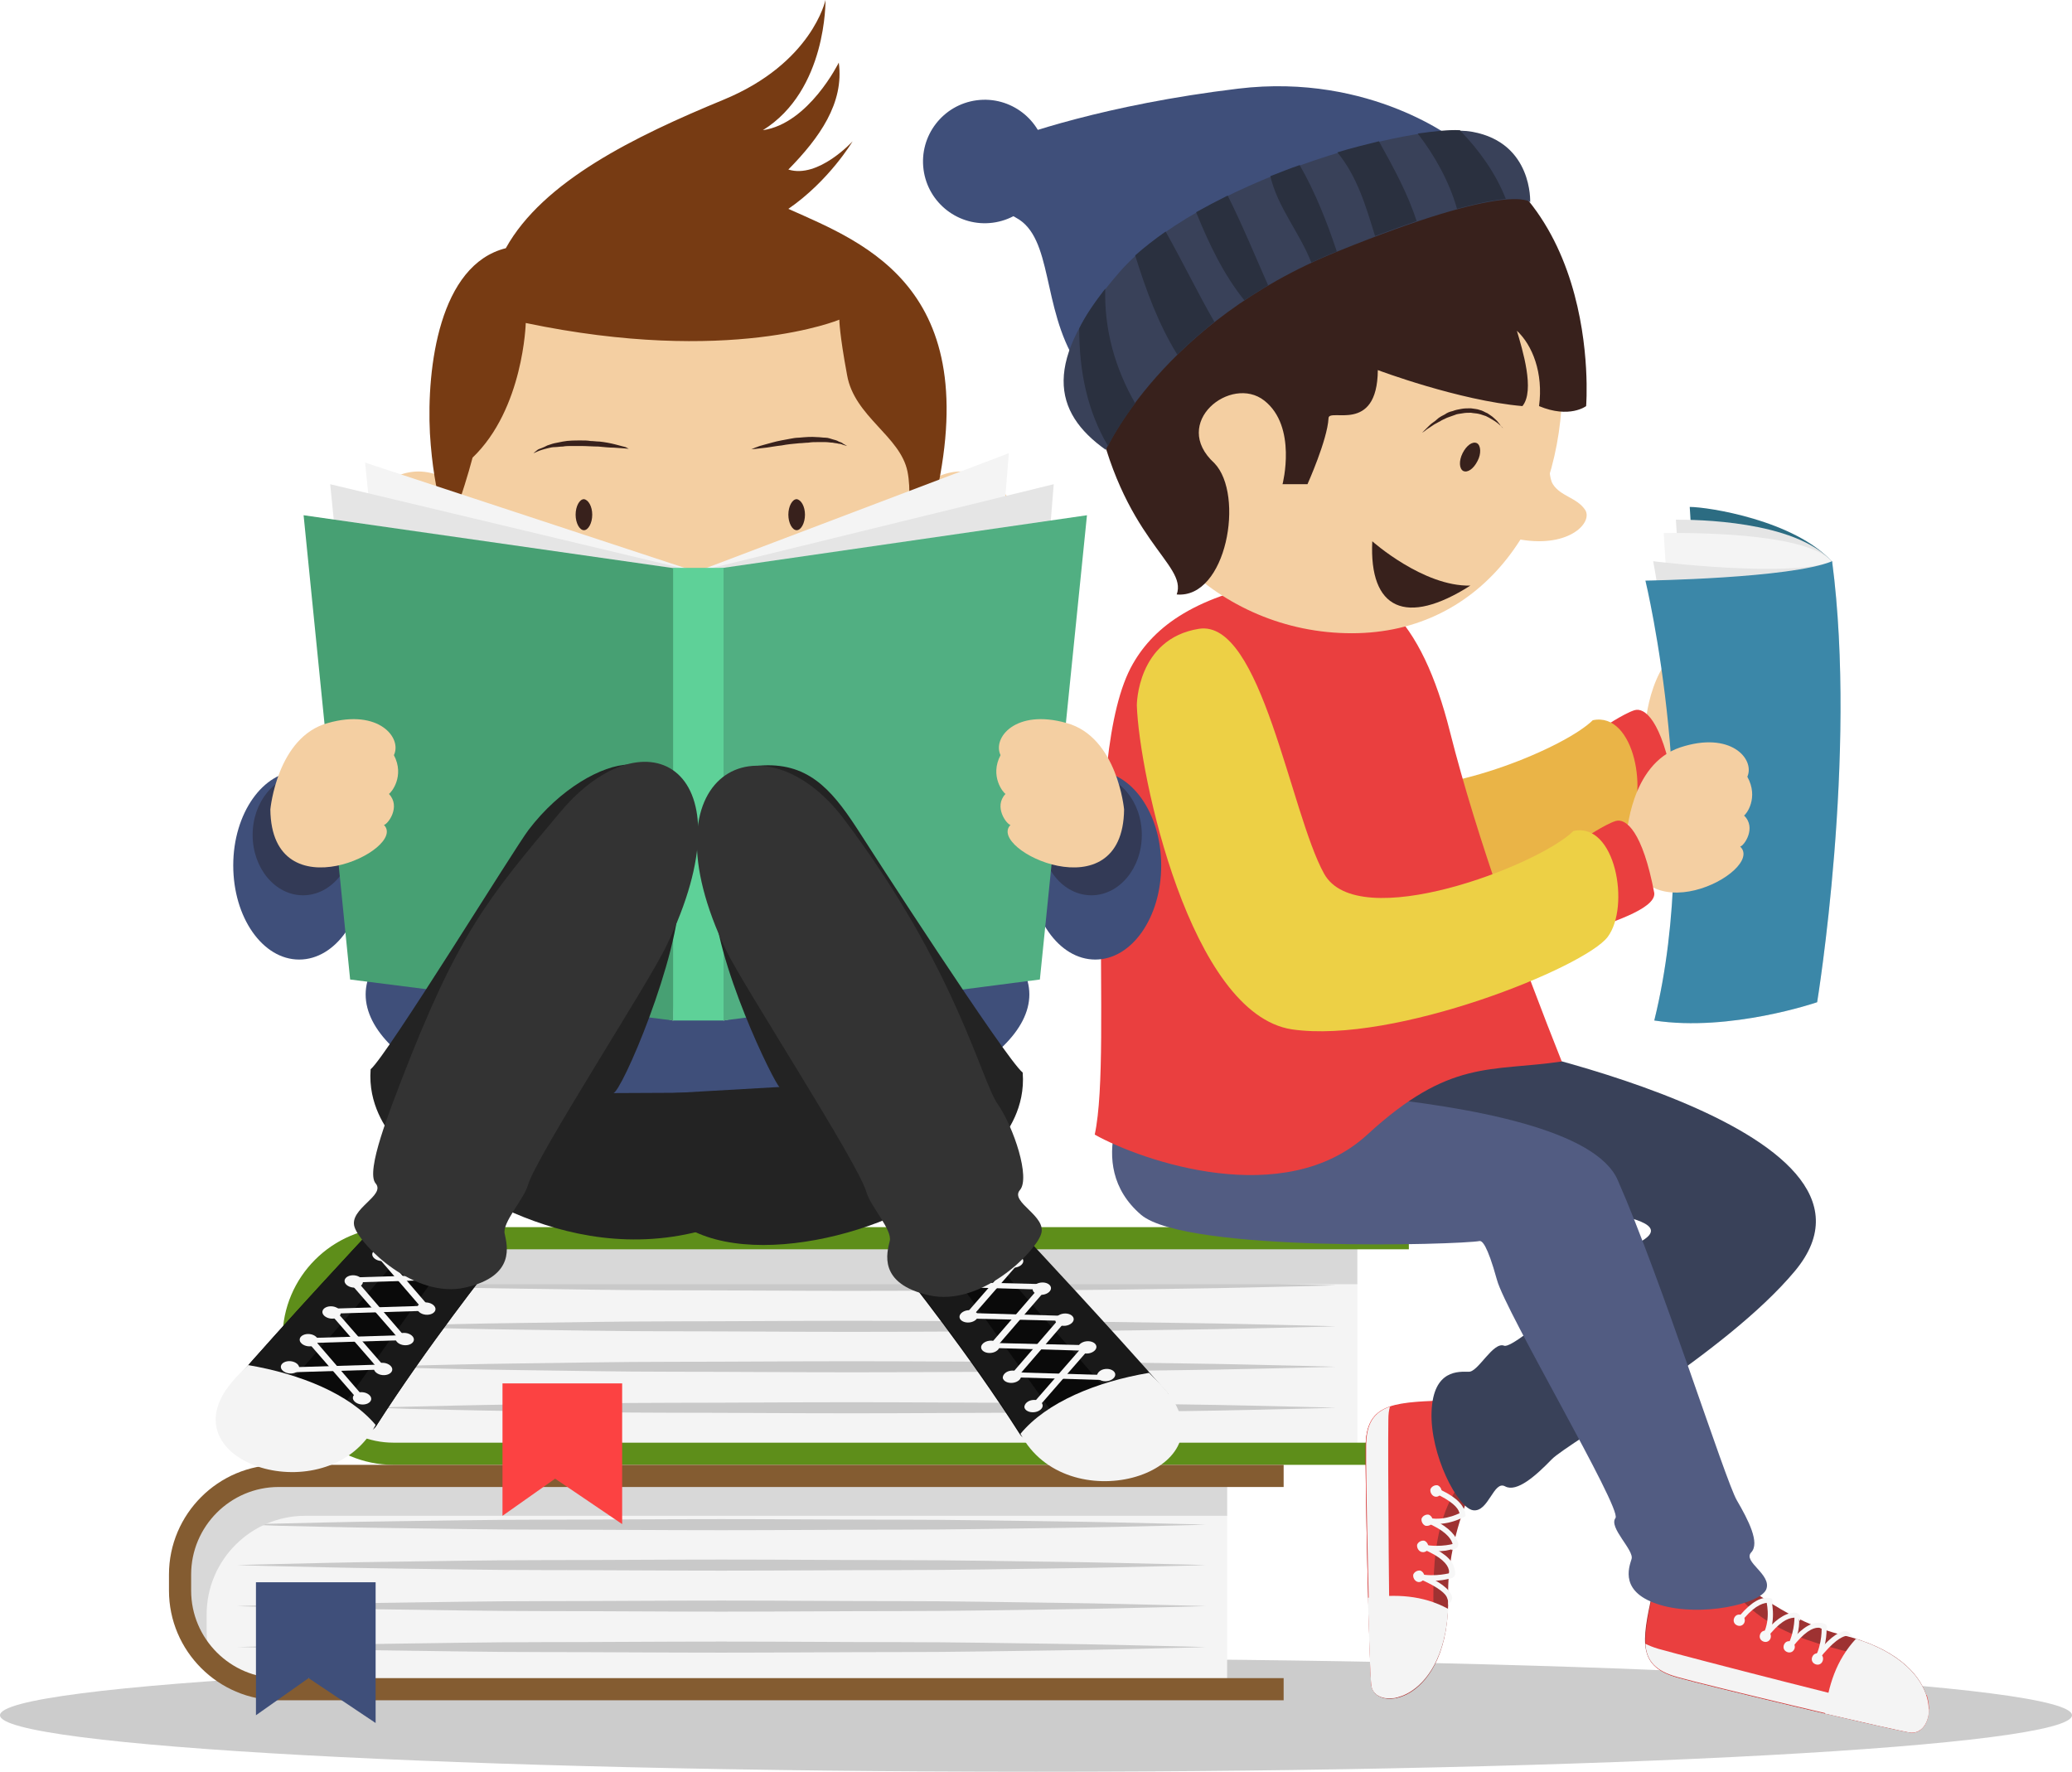 <?xml version="1.0" encoding="utf-8"?>
<!-- Generator: Adobe Illustrator 22.1.0, SVG Export Plug-In . SVG Version: 6.00 Build 0)  -->
<svg version="1.1" id="Isolation_Mode" xmlns="http://www.w3.org/2000/svg" xmlns:xlink="http://www.w3.org/1999/xlink" x="0px"
	 y="0px" viewBox="0 0 374 319.8" style="enable-background:new 0 0 374 319.8;" xml:space="preserve">
<style type="text/css">
	.st0{fill:#CCCCCC;}
	.st1{fill:#F4F4F4;}
	.st2{fill:#C9C9C9;}
	.st3{fill:#D8D8D8;}
	.st4{fill:#5E8E1A;}
	.st5{fill:#845C31;}
	.st6{fill:#F4CFA2;}
	.st7{fill:#EA3F3F;}
	.st8{fill:#EAB447;}
	.st9{fill:#2C6C82;}
	.st10{fill:#E5E5E5;}
	.st11{fill:#3B87A8;}
	.st12{fill:#9E3232;}
	.st13{fill:#F7F7F7;}
	.st14{fill:#394159;}
	.st15{fill:#525C82;}
	.st16{fill:#EDD045;}
	.st17{fill:#38211C;}
	.st18{fill:#3F4F7A;}
	.st19{fill:#2A303F;}
	.st20{fill:#FC4242;}
	.st21{fill:#773B13;}
	.st22{fill:#333A56;}
	.st23{fill:#51AF82;}
	.st24{fill:#47A073;}
	.st25{fill:#5ED198;}
	.st26{fill:#232323;}
	.st27{fill:#0A0A0A;}
	.st28{fill:#191919;}
	.st29{fill:#333333;}
</style>
<g>
	<path class="st0" d="M374,309.6c0,5.6-83.7,10.2-187,10.2S0,315.2,0,309.6c0-5.6,83.7-10.2,187-10.2S374,304,374,309.6z"/>
	<g>
		<path class="st1" d="M245,223.4H71c-9.9,0-18,8.1-18,18v2.9c0,9.9,8.1,18,18,18h174V223.4z"/>
		<g>
			<path class="st2" d="M66.3,254.1c0,0,2.7-0.1,7.5-0.2c4.8-0.1,11.6-0.3,19.8-0.4c8.2-0.1,17.7-0.3,28-0.3
				c10.2,0,21.2-0.1,32.1-0.1c10.9,0,21.8,0.1,32.1,0.1c10.2,0,19.8,0.2,28,0.3c8.2,0.1,15,0.3,19.8,0.4c4.8,0.1,7.5,0.2,7.5,0.2
				s-2.7,0.1-7.5,0.2c-4.8,0.1-11.6,0.3-19.8,0.4c-8.2,0.1-17.7,0.3-28,0.3c-10.2,0-21.2,0.1-32.1,0.1c-10.9,0-21.8-0.1-32.1-0.1
				c-10.2,0-19.8-0.2-28-0.3c-8.2-0.1-15-0.3-19.8-0.4C69,254.1,66.3,254.1,66.3,254.1z"/>
			<path class="st2" d="M66.3,246.7c0,0,2.7-0.1,7.5-0.2c4.8-0.1,11.6-0.3,19.8-0.4c8.2-0.1,17.7-0.3,28-0.3
				c10.2,0,21.2-0.1,32.1-0.1c10.9,0,21.8,0.1,32.1,0.1c10.2,0,19.8,0.2,28,0.3c8.2,0.1,15,0.3,19.8,0.4c4.8,0.1,7.5,0.2,7.5,0.2
				s-2.7,0.1-7.5,0.2c-4.8,0.1-11.6,0.3-19.8,0.4c-8.2,0.1-17.7,0.3-28,0.3c-10.2,0-21.2,0.1-32.1,0.1c-10.9,0-21.8-0.1-32.1-0.1
				c-10.2,0-19.8-0.2-28-0.3c-8.2-0.1-15-0.3-19.8-0.4C69,246.8,66.3,246.7,66.3,246.7z"/>
			<path class="st2" d="M66.3,239.4c0,0,2.7-0.1,7.5-0.2c4.8-0.1,11.6-0.3,19.8-0.4c8.2-0.1,17.7-0.3,28-0.3
				c10.2,0,21.2-0.1,32.1-0.1c10.9,0,21.8,0.1,32.1,0.1c10.2,0,19.8,0.2,28,0.3c8.2,0.1,15,0.3,19.8,0.4c4.8,0.1,7.5,0.2,7.5,0.2
				s-2.7,0.1-7.5,0.2c-4.8,0.1-11.6,0.3-19.8,0.4c-8.2,0.1-17.7,0.3-28,0.3c-10.2,0-21.2,0.1-32.1,0.1c-10.9,0-21.8-0.1-32.1-0.1
				c-10.2,0-19.8-0.2-28-0.3c-8.2-0.1-15-0.3-19.8-0.4C69,239.4,66.3,239.4,66.3,239.4z"/>
			<path class="st2" d="M66.3,232c0,0,2.7-0.1,7.5-0.2c4.8-0.1,11.6-0.3,19.8-0.4c8.2-0.1,17.7-0.3,28-0.3c10.2,0,21.2-0.1,32.1-0.1
				c10.9,0,21.8,0.1,32.1,0.1c10.2,0,19.8,0.2,28,0.3c8.2,0.1,15,0.3,19.8,0.4c4.8,0.1,7.5,0.2,7.5,0.2s-2.7,0.1-7.5,0.2
				c-4.8,0.1-11.6,0.3-19.8,0.4c-8.2,0.1-17.7,0.3-28,0.3c-10.2,0-21.2,0.1-32.1,0.1c-10.9,0-21.8-0.1-32.1-0.1
				c-10.2,0-19.8-0.2-28-0.3c-8.2-0.1-15-0.3-19.8-0.4C69,232.1,66.3,232,66.3,232z"/>
		</g>
		<path class="st3" d="M59,252.7v-2.9c0-9.9,8.1-18,18-18h168v-8.3H71c-9.9,0-18,8.1-18,18v2.9c0,5.8,2.8,10.9,7,14.2
			C59.4,256.7,59,254.8,59,252.7z"/>
		<path class="st4" d="M254.3,260.4H71c-8.8,0-16-7.2-16-16v-2.9c0-8.8,7.2-16,16-16h183.3v-4H71c-11,0-20,9-20,20v2.9
			c0,11,9,20,20,20h183.3V260.4z"/>
	</g>
	<g>
		<path class="st1" d="M221.5,266.3H50.3c-9.8,0-17.8,8-17.8,17.8v2.9c0,9.8,8,17.8,17.8,17.8h171.2V266.3z"/>
		<g>
			<path class="st2" d="M42.8,297.3c0,0,2.7-0.1,7.5-0.2c4.8-0.1,11.6-0.3,19.8-0.4c8.2-0.1,17.7-0.3,28-0.3
				c10.2,0,21.2-0.1,32.1-0.1c10.9,0,21.8,0.1,32.1,0.1c10.2,0,19.8,0.2,28,0.3c8.2,0.1,15,0.3,19.8,0.4c4.8,0.1,7.5,0.2,7.5,0.2
				s-2.7,0.1-7.5,0.2c-4.8,0.1-11.6,0.3-19.8,0.4c-8.2,0.1-17.7,0.3-28,0.3c-10.2,0-21.2,0.1-32.1,0.1c-10.9,0-21.8-0.1-32.1-0.1
				c-10.2,0-19.8-0.2-28-0.3c-8.2-0.1-15-0.3-19.8-0.4C45.5,297.3,42.8,297.3,42.8,297.3z"/>
			<path class="st2" d="M42.8,289.9c0,0,2.7-0.1,7.5-0.2c4.8-0.1,11.6-0.3,19.8-0.4c8.2-0.1,17.7-0.3,28-0.3
				c10.2,0,21.2-0.1,32.1-0.1c10.9,0,21.8,0.1,32.1,0.1c10.2,0,19.8,0.2,28,0.3c8.2,0.1,15,0.3,19.8,0.4c4.8,0.1,7.5,0.2,7.5,0.2
				s-2.7,0.1-7.5,0.2c-4.8,0.1-11.6,0.3-19.8,0.4c-8.2,0.1-17.7,0.3-28,0.3c-10.2,0-21.2,0.1-32.1,0.1c-10.9,0-21.8-0.1-32.1-0.1
				c-10.2,0-19.8-0.2-28-0.3c-8.2-0.1-15-0.3-19.8-0.4C45.5,290,42.8,289.9,42.8,289.9z"/>
			<path class="st2" d="M42.8,282.5c0,0,2.7-0.1,7.5-0.2c4.8-0.1,11.6-0.3,19.8-0.4c8.2-0.1,17.7-0.3,28-0.3
				c10.2,0,21.2-0.1,32.1-0.1c10.9,0,21.8,0.1,32.1,0.1c10.2,0,19.8,0.2,28,0.3c8.2,0.1,15,0.3,19.8,0.4c4.8,0.1,7.5,0.2,7.5,0.2
				s-2.7,0.1-7.5,0.2c-4.8,0.1-11.6,0.3-19.8,0.4c-8.2,0.1-17.7,0.3-28,0.3c-10.2,0-21.2,0.1-32.1,0.1c-10.9,0-21.8-0.1-32.1-0.1
				c-10.2,0-19.8-0.2-28-0.3c-8.2-0.1-15-0.3-19.8-0.4C45.5,282.6,42.8,282.5,42.8,282.5z"/>
			<path class="st2" d="M42.8,275.2c0,0,2.7-0.1,7.5-0.2c4.8-0.1,11.6-0.3,19.8-0.4c8.2-0.1,17.7-0.3,28-0.3
				c10.2,0,21.2-0.1,32.1-0.1c10.9,0,21.8,0.1,32.1,0.1c10.2,0,19.8,0.2,28,0.3c8.2,0.1,15,0.3,19.8,0.4c4.8,0.1,7.5,0.2,7.5,0.2
				s-2.7,0.1-7.5,0.2c-4.8,0.1-11.6,0.3-19.8,0.4c-8.2,0.1-17.7,0.3-28,0.3c-10.2,0-21.2,0.1-32.1,0.1c-10.9,0-21.8-0.1-32.1-0.1
				c-10.2,0-19.8-0.2-28-0.3c-8.2-0.1-15-0.3-19.8-0.4C45.5,275.2,42.8,275.2,42.8,275.2z"/>
		</g>
		<path class="st3" d="M37.3,294.3v-2.9c0-9.8,8-17.8,17.8-17.8h166.4v-7.3H50.3c-9.8,0-17.8,8-17.8,17.8v2.9
			c0,5.2,2.2,9.8,5.8,13.1C37.6,298.3,37.3,296.4,37.3,294.3z"/>
		<path class="st5" d="M231.8,302.9H50.3c-8.7,0-15.8-7.1-15.8-15.8v-2.9c0-8.7,7.1-15.8,15.8-15.8h181.4v-4H50.3
			c-10.9,0-19.8,8.9-19.8,19.8v2.9c0,10.9,8.9,19.8,19.8,19.8h181.4V302.9z"/>
	</g>
	<g>
		<g>
			<path class="st6" d="M297,131c0,0,0.6-13.1,9.7-16.1c9.1-3,13.5,2.1,12.1,5.3c2.1,3.8-0.2,6.8-0.6,7c2.3,2.2,0,5.5-0.7,5.6
				C322.2,137.2,298,150,297,131z"/>
			<path class="st7" d="M289.2,131.4c0,0,3.9-2.6,5.8-3.2c1.9-0.6,4.9,1.9,7,13c0.3,3-8.9,5.6-12.1,6.9
				C286.7,149.4,289.2,131.4,289.2,131.4z"/>
			<path class="st8" d="M287.5,130c-5,4.9-25.5,13.4-37.4,11.9v23.6c18.3-2.5,40.3-12.1,43.6-16.4
				C297.7,143.6,295.1,128.4,287.5,130z"/>
		</g>
		<g>
			<path class="st9" d="M305,91.5l0.9,14.3c0,0,23.5,0.7,24.8-4.4C323.9,93.9,308.3,91.5,305,91.5z"/>
			<path class="st10" d="M302.5,93.8l0.9,14.3c0,0,25.9-1.6,27.2-6.8C323.9,93.9,305.9,93.8,302.5,93.8z"/>
			<path class="st1" d="M300.3,96.2l0.9,14.3c0,0,28.1-4,29.4-9.2C325.8,95.9,303.7,96.2,300.3,96.2z"/>
			<path class="st10" d="M298.4,101.3c0,0,9.1,46.8,0.2,82.9c13.7,2.1,29.4-3.3,29.4-3.3s7.3-44.6,2.7-79.6
				C323.3,104.4,298.4,101.3,298.4,101.3z"/>
			<path class="st11" d="M297,104.8c0,0,10.5,43.4,1.6,79.4c13.7,2.1,29.4-3.3,29.4-3.3s7.3-44.6,2.7-79.6
				C323.3,104.4,297,104.8,297,104.8z"/>
		</g>
		<g>
			<g>
				<g>
					<g>
						<path class="st12" d="M265.8,268.4c0,0-4.6,9.7-4.4,19.5c0.4,19.7-13.5,21.5-13.9,16.1c-0.4-5.6-1.1-37.4-1-42.9
							c0.1-7.3,4.3-7.9,13.8-8.2C267.3,256.8,265.8,268.4,265.8,268.4z"/>
					</g>
					<g>
						<path class="st7" d="M254.7,305.3c1.1-3,2.7-5.8,4.2-8.5c-0.2-11.2-1.4-23.5,7.1-31.9c-0.1-3.7-1.1-9.5-5.7-12.1
							c-9.5,0.3-13.7,0.9-13.8,8.2c-0.1,5.5,0.6,37.3,1,42.9C247.7,306.6,251.2,307.5,254.7,305.3z"/>
					</g>
					<g>
						<path class="st1" d="M261.4,290.4c-4.6-2.5-9.5-2.7-14.5-2c0.2,7.1,0.4,13.4,0.6,15.6C247.8,309,260.5,307.7,261.4,290.4z"/>
					</g>
					<g>
						<g>
							<path class="st1" d="M252.4,306.3c-0.8-0.4-1.3-1.2-1.3-2.1c-0.4-5.6-0.6-42.4-0.5-47.9c0-1,0.1-1.8,0.3-2.4
								c-2.9,1-4.3,3-4.3,7.1c-0.1,5.5,0.6,37.3,1,42.9C247.6,306,249.8,307,252.4,306.3z"/>
						</g>
					</g>
				</g>
				<g>
					<path class="st13" d="M256,284.9l0.4-0.9c3.4,1.4,5.3,2.8,5.7,4.2c0.2,0.7-0.7,1.4-0.7,1.5l0-0.7c0,0-0.1-0.3-0.2-0.6
						C261,287.8,260,286.6,256,284.9z"/>
				</g>
				<g>
					<path class="st13" d="M256.8,279.6l0.4-0.9c3.1,1.3,4.9,2.7,5.3,4.3c0.5,1.7-0.3,1.7-0.4,1.8l-0.6-0.4c-0.2,0,0.3-0.4,0-1.1
						C261.3,282.4,260.2,281,256.8,279.6z"/>
				</g>
				<g>
					<path class="st13" d="M257.4,274.8l0.4-0.9c3.1,1.3,4.7,2.8,5.3,4.3c0.6,1.5-1.1,1.5-1.2,1.6l0.2-0.3c0,0,0.3-0.4,0-1.1
						C261.8,277.6,260.8,276.2,257.4,274.8z"/>
				</g>
				<g>
					<path class="st13" d="M258.7,269.4l0.4-0.9c3.1,1.3,4.8,2.7,5.3,4.3c0.3,1.1,0,0.9-0.1,1l-0.9,0.3c0,0,0.3-0.4,0-1.1
						C263.2,272.2,262.1,270.9,258.7,269.4z"/>
				</g>
				<g>
					<path class="st13" d="M258,274c3,0.6,5.9-1.1,5.9-1.1l0.5,0.8c-0.1,0.1-3.2,1.9-6.6,1.2L258,274z"/>
				</g>
				<g>
					<path class="st13" d="M257,278.8c3.1,0.6,5.7-0.2,5.8-0.3l0.3,0.6c-0.7,0.6-2.9,1.3-6.2,0.6L257,278.8z"/>
				</g>
				<g>
					<path class="st13" d="M256.1,284.1c3.1,0.6,5.7-0.2,5.8-0.2l0.3,0.9c-0.1,0-2.9,1-6.2,0.3L256.1,284.1z"/>
				</g>
				<g>
					<path class="st13" d="M255.8,285.5c-0.5-0.2-0.8-0.8-0.7-1.3c0.2-0.5,0.8-0.8,1.3-0.7c0.5,0.2,0.8,0.8,0.7,1.3
						C256.9,285.4,256.3,285.7,255.8,285.5z"/>
				</g>
				<g>
					<path class="st13" d="M256.5,280.1c-0.5-0.2-0.8-0.8-0.7-1.3c0.2-0.5,0.8-0.8,1.3-0.7c0.5,0.2,0.8,0.8,0.7,1.3
						C257.7,280,257.1,280.3,256.5,280.1z"/>
				</g>
				<g>
					<path class="st13" d="M257.3,275.4c-0.5-0.2-0.8-0.8-0.7-1.3c0.2-0.5,0.8-0.8,1.3-0.7c0.5,0.2,0.8,0.8,0.7,1.3
						C258.5,275.2,257.9,275.5,257.3,275.4z"/>
				</g>
				<g>
					<path class="st13" d="M258.9,270.1c-0.5-0.2-0.8-0.8-0.7-1.3c0.2-0.5,0.8-0.8,1.3-0.7c0.5,0.2,0.8,0.8,0.7,1.3
						C260,270,259.4,270.3,258.9,270.1z"/>
				</g>
			</g>
			<path class="st14" d="M265.9,187.7c0,0,79.9,15.5,58.1,41.7c-12.5,15-41,31-43.9,34c-2.9,3-6.3,6-8.4,4.9c-2.1-1.2-3,4.7-5.8,4.3
				c-2.8-0.4-7.8-10.1-7.5-17.8c0.3-7.7,5-7.2,6.7-7.2c1.7,0.1,4.4-5.5,6.4-4.7c2,0.8,19.9-15.9,25-19c9.1-5.6-26.1-6.3-28.8-8.5
				c-2.9-2.4-39.9-5-35.3-14.7C238.4,187.8,265.9,187.7,265.9,187.7z"/>
		</g>
		<g>
			<g>
				<g>
					<g>
						<path class="st12" d="M314.8,285.9c0,0,8.2,6.9,17.7,9.2c19.2,4.6,17.3,18.5,12.1,17.6c-5.5-1-36.5-8.4-41.8-9.9
							c-7.1-2-6.6-6.2-4.5-15.4C304,281.5,314.8,285.9,314.8,285.9z"/>
					</g>
					<g>
						<path class="st7" d="M347.8,306c-2.6-1.8-4.9-4.1-7.2-6.2c-10.9-2.6-23.1-4.6-29.1-14.9c-3.6-0.8-9.5-1.3-13.1,2.5
							c-2.1,9.3-2.6,13.5,4.5,15.4c5.3,1.5,36.3,8.9,41.8,9.9C347.2,313.2,349,309.9,347.8,306z"/>
					</g>
					<g>
						<path class="st1" d="M335,295.8c-3.6,3.9-5,8.5-5.6,13.5c6.9,1.6,13.1,3,15.2,3.4C349.6,313.6,351.5,301,335,295.8z"/>
					</g>
					<g>
						<g>
							<path class="st1" d="M348.2,308.5c-0.6,0.6-1.4,0.9-2.4,0.8c-5.5-1-41.2-10.2-46.5-11.7c-1-0.3-1.7-0.6-2.3-0.9
								c0.2,3.1,1.8,4.9,5.8,6c5.3,1.5,36.3,8.9,41.8,9.9C346.6,313,348.1,311.2,348.2,308.5z"/>
						</g>
					</g>
				</g>
				<g>
					<path class="st13" d="M328.3,299.5l-0.7-0.6c2.2-2.9,4.1-4.4,5.5-4.5c0.7,0,1.2,1,1.3,1.1l-0.6-0.2c0,0-0.3,0-0.7,0
						C332.4,295.5,331,296.1,328.3,299.5z"/>
				</g>
				<g>
					<path class="st13" d="M323.4,297.5l-0.7-0.6c2-2.6,3.9-4,5.5-4c1.8,0,1.5,0.8,1.6,0.8l-0.6,0.4c0,0.2-0.3-0.4-1-0.3
						C327.2,293.8,325.7,294.5,323.4,297.5z"/>
				</g>
				<g>
					<path class="st13" d="M318.9,295.7l-0.7-0.6c2-2.6,3.9-3.9,5.5-4c1.6-0.2,1.2,1.5,1.2,1.5l-0.2-0.3c0,0-0.3-0.4-1-0.3
						C322.7,292.1,321.2,292.7,318.9,295.7z"/>
				</g>
				<g>
					<path class="st13" d="M314.1,293l-0.7-0.6c2-2.6,3.9-4,5.5-4c1.1,0,0.9,0.3,1,0.3l0.1,0.9c0,0-0.3-0.4-1-0.3
						C317.9,289.4,316.3,290.1,314.1,293z"/>
				</g>
				<g>
					<path class="st13" d="M318.3,294.9c1.4-2.8,0.5-6,0.5-6l0.9-0.3c0,0.1,1,3.6-0.5,6.7L318.3,294.9z"/>
				</g>
				<g>
					<path class="st13" d="M322.7,297c1.4-2.8,1.2-5.6,1.2-5.6l0.6-0.1c0.4,0.9,0.5,3.1-1,6.2L322.7,297z"/>
				</g>
				<g>
					<path class="st13" d="M327.6,299.3c1.4-2.8,1.2-5.6,1.2-5.6l0.9-0.1c0,0.1,0.2,3.1-1.3,6.1L327.6,299.3z"/>
				</g>
				<g>
					<path class="st13" d="M328.9,300c-0.3,0.5-0.9,0.6-1.4,0.3c-0.5-0.3-0.6-0.9-0.3-1.4c0.3-0.5,0.9-0.6,1.4-0.3
						C329.1,298.8,329.2,299.5,328.9,300z"/>
				</g>
				<g>
					<path class="st13" d="M323.8,297.8c-0.3,0.5-0.9,0.6-1.4,0.3c-0.5-0.3-0.6-0.9-0.3-1.4c0.3-0.5,0.9-0.6,1.4-0.3
						C324,296.7,324.1,297.4,323.8,297.8z"/>
				</g>
				<g>
					<path class="st13" d="M319.5,295.9c-0.3,0.5-0.9,0.6-1.4,0.3c-0.5-0.3-0.6-0.9-0.3-1.4c0.3-0.5,0.9-0.6,1.4-0.3
						C319.6,294.7,319.8,295.4,319.5,295.9z"/>
				</g>
				<g>
					<path class="st13" d="M314.8,293c-0.3,0.5-0.9,0.6-1.4,0.3c-0.5-0.3-0.6-0.9-0.3-1.4c0.3-0.5,0.9-0.6,1.4-0.3
						C314.9,291.9,315.1,292.5,314.8,293z"/>
				</g>
			</g>
			<path class="st15" d="M204.5,196c0,0,79.7-0.9,87.5,17c7.9,17.9,19.4,54.2,21.5,57.8c2.1,3.6,4.2,7.7,2.6,9.4
				c-1.6,1.7,3.8,4,2.7,6.7c-1.1,2.6-11.7,5-19.1,2.8c-7.4-2.2-5.7-6.7-5.2-8.3c0.5-1.6-4.2-5.7-2.9-7.4c1.2-1.7-19.9-37.3-21.4-43
				c-1.8-6.5-2.7-7-3.1-7c-3.7,0.7-52.9,2.1-61.1-4.7C195.1,210,204.5,196,204.5,196z"/>
		</g>
		<path class="st7" d="M204.5,119.8c3.9-6.8,11.4-12.4,27.4-15.1c16.1-2.7,24.8,7.5,29.8,27.3c5,19.8,13.2,42,20.2,59.6
			c-13,1.9-20.2-0.5-35.1,13.2c-14.9,13.7-40.6,4.8-49.2,0C201,189,194.9,136.4,204.5,119.8z"/>
		<g>
			<path class="st6" d="M293.6,151c0,0,0.6-13.1,9.7-16.1c9.1-3,13.5,2.1,12.1,5.3c2.1,3.8-0.2,6.8-0.6,7c2.3,2.2,0,5.5-0.7,5.6
				C318.8,157.2,294.6,170,293.6,151z"/>
			<path class="st7" d="M285.8,151.4c0,0,3.9-2.6,5.8-3.2c1.9-0.6,4.9,1.9,7,13c0.3,3-8.9,5.6-12.1,6.9
				C283.3,169.4,285.8,151.4,285.8,151.4z"/>
			<path class="st16" d="M205.2,127.3c0,0,0-12,11.2-13.8c11.3-1.8,16.5,33.2,22.6,44.2c6.1,11,38.6-1.4,45-7.7
				c7.6-1.7,10.3,13.6,6.2,19.1c-4.1,5.5-38.5,19.4-57,16.7C214.8,183,205.6,139.7,205.2,127.3z"/>
		</g>
		<g>
			<g>
				<g>
					<path class="st6" d="M282,69.3c0,24-13.9,45-38,45s-43.5-19.5-43.5-43.5c0-24,19.5-43.5,43.5-43.5S282,45.3,282,69.3z"/>
					<path class="st6" d="M280.3,78.1c0,0-1.4,7.1,0,9.3s4.3,2.4,5.8,4.6s-2.7,6.9-11.6,5.4C267.5,97.8,280.3,78.1,280.3,78.1z"/>
				</g>
				<path class="st17" d="M248.7,66.8c0,0,14.6,5.5,26.1,6.5c2.3-2.8,0-10.2-1-13.6c2.8,2.6,4.8,7.6,4,13.6c5.5,2.3,8.5,0,8.5,0
					s3.5-42.8-32.3-49.8c-21.3-4.2-32.8,1.8-32.8,6c-12,0.3-28.4,18.5-23.6,43.3c4.8,24.8,16.8,28.9,14.8,34.5
					c9,0.8,12.3-18,6.8-23.7c-8-7.3,3-16,9-11.3s3.3,15.1,3.3,15.1h4.5c0,0,3.6-8,3.8-11.9C239.8,73.5,248.6,78.5,248.7,66.8z"/>
				<path class="st17" d="M247.7,97.7c0,0,9.2,8.2,17.7,8C253.8,113.1,247.1,110,247.7,97.7z"/>
				<path class="st17" d="M266.7,83.2c-0.7,1.4-1.8,2.2-2.6,1.8c-0.7-0.4-0.8-1.8-0.1-3.2c0.7-1.4,1.8-2.2,2.6-1.8
					C267.3,80.4,267.4,81.9,266.7,83.2z"/>
				<path class="st17" d="M271.3,77.3c0,0-0.2-0.2-0.5-0.5c-0.3-0.3-0.8-0.7-1.5-1.1c-0.3-0.2-0.7-0.4-1.1-0.6
					c-0.4-0.1-0.8-0.3-1.3-0.4c-0.4-0.1-0.9-0.1-1.4-0.2c-0.5,0-1,0-1.5,0.1c-0.5,0.1-1,0.1-1.4,0.3c-0.5,0.2-0.9,0.3-1.4,0.5
					c-0.4,0.2-0.9,0.4-1.2,0.6c-0.4,0.2-0.7,0.4-1.1,0.6c-0.3,0.2-0.6,0.4-0.9,0.6c-0.3,0.2-0.5,0.3-0.7,0.5
					c-0.4,0.3-0.6,0.4-0.6,0.4s0.2-0.2,0.5-0.5c0.2-0.2,0.4-0.4,0.6-0.6c0.2-0.2,0.5-0.5,0.8-0.7c0.3-0.2,0.7-0.5,1-0.8
					c0.4-0.3,0.8-0.5,1.2-0.7c0.4-0.3,0.9-0.5,1.4-0.6c0.5-0.2,1-0.3,1.6-0.4c0.5-0.1,1.1-0.1,1.7-0.1c0.5,0.1,1.1,0.1,1.6,0.3
					c0.5,0.1,0.9,0.4,1.4,0.6c0.4,0.3,0.8,0.5,1.1,0.8c0.3,0.3,0.6,0.5,0.8,0.8c0.2,0.2,0.4,0.5,0.5,0.7
					C271.2,77.1,271.3,77.3,271.3,77.3z"/>
			</g>
			<g>
				<path class="st18" d="M263.1,25.6c0,0-15.5-12.5-39.6-9.6c-24.1,2.9-39.5,8.4-43.3,9.9c-3.8,1.5-3.5,9.8,3.2,13.4
					s4.6,16.1,10.9,26.2C212.9,50.6,263.1,25.6,263.1,25.6z"/>
				<path class="st14" d="M199.6,81.2c0,0,10.3-23.1,41.8-35.8c31.5-12.8,34.8-8.9,34.8-8.9s0.5-10.7-10.4-12.7
					c-10.8-2-49.9,9.3-63.8,25.4C188.1,65.2,190,74.4,199.6,81.2z"/>
				<path class="st19" d="M210.4,41.8c-2,1.4-3.8,2.8-5.5,4.3c2,6.4,4.2,12.4,7.6,17.9c2-1.9,4.2-3.9,6.7-5.9
					C216.2,52.9,213.5,47.3,210.4,41.8z"/>
				<path class="st19" d="M199.5,52.1c-2,2.6-3.6,4.9-4.7,7.2c0,7.6,1.4,14.8,5.2,21.2c0.6-1.2,2.2-4.1,4.9-7.7
					C201.3,66.5,199.3,59.6,199.5,52.1z"/>
				<path class="st19" d="M221.6,35.3c-2,1-3.9,2-5.7,3c2.4,5.9,5,11.3,8.7,15.9c1.4-0.9,2.8-1.8,4.3-2.7
					C226.5,46.1,224.3,40.7,221.6,35.3z"/>
				<path class="st19" d="M234.6,29.8c-1.8,0.6-3.5,1.3-5.3,2c1.3,5.6,5.3,10.2,7.4,15.6c1.5-0.7,3-1.4,4.6-2c0,0,0,0,0,0
					C239.5,40,237.4,34.7,234.6,29.8z"/>
				<path class="st19" d="M248.9,25.5c-2.4,0.6-4.9,1.2-7.5,2c3.6,4.4,5.1,9.6,6.8,15.1c2.7-1,5.2-1.9,7.5-2.7
					C254.1,34.9,251.5,30.2,248.9,25.5z"/>
				<path class="st19" d="M263.5,23.5c-2.1-0.1-4.6,0.2-7.6,0.6c3.1,4,5.7,8.7,7.1,13.6c4-1.1,6.8-1.6,8.8-1.8
					C270,31.3,267,27.1,263.5,23.5z"/>
				<path class="st18" d="M188.8,27.7c0.8,6.1-3.5,11.7-9.6,12.5c-6.1,0.8-11.7-3.5-12.5-9.6c-0.8-6.1,3.5-11.7,9.6-12.5
					C182.4,17.3,188,21.6,188.8,27.7z"/>
			</g>
		</g>
	</g>
	<polygon class="st18" points="46.2,285.6 67.8,285.6 67.8,311 55.7,302.9 46.2,309.6 	"/>
	<polygon class="st20" points="90.7,249.7 112.3,249.7 112.3,275.1 100.2,266.9 90.7,273.6 	"/>
	<g>
		<g>
			<g>
				<g>
					<g>
						<path class="st6" d="M183.3,94.9c0,5.4-4.4,9.8-9.8,9.8c-5.4,0-9.8-4.4-9.8-9.8c0-5.4,4.4-9.8,9.8-9.8
							C179,85.2,183.3,89.5,183.3,94.9z"/>
						<path class="st6" d="M85.4,94.9c0,5.4-4.4,9.8-9.8,9.8c-5.4,0-9.8-4.4-9.8-9.8c0-5.4,4.4-9.8,9.8-9.8
							C81,85.2,85.4,89.5,85.4,94.9z"/>
					</g>
					<path class="st6" d="M168.1,85.2c0,24-19.5,43.5-43.5,43.5c-24,0-43.5-19.5-43.5-43.5c0-24,19.5-43.5,43.5-43.5
						C148.6,41.6,168.1,61.1,168.1,85.2z"/>
				</g>
				<g>
					<path class="st17" d="M145.3,92.9c0,1.5-0.7,2.8-1.5,2.8c-0.8,0-1.5-1.3-1.5-2.8c0-1.5,0.7-2.8,1.5-2.8
						C144.6,90.2,145.3,91.4,145.3,92.9z"/>
					<path class="st17" d="M106.9,92.9c0,1.5-0.7,2.8-1.5,2.8c-0.8,0-1.5-1.3-1.5-2.8c0-1.5,0.7-2.8,1.5-2.8
						C106.2,90.2,106.9,91.4,106.9,92.9z"/>
				</g>
				<g>
					<path class="st17" d="M135.6,81.1c0,0,0.3-0.1,0.7-0.3c0.5-0.2,1.1-0.4,1.9-0.6c0.8-0.2,1.7-0.5,2.8-0.7c0.5-0.1,1-0.2,1.6-0.3
						c0.5-0.1,1.1-0.2,1.6-0.2c1.1-0.1,2.2-0.2,3.3-0.1c0.5,0,1,0.1,1.5,0.1c0.5,0,0.9,0.2,1.3,0.3c0.4,0.1,0.8,0.2,1.1,0.4
						c0.3,0.1,0.6,0.2,0.8,0.4c0.4,0.2,0.7,0.4,0.7,0.4s-0.3-0.1-0.7-0.2c-0.2-0.1-0.5-0.2-0.8-0.2c-0.3-0.1-0.7-0.1-1.1-0.2
						c-0.4,0-0.8-0.1-1.3-0.1c-0.5,0-0.9,0-1.5,0c-0.5,0-1,0-1.6,0.1c-0.5,0-1.1,0.1-1.6,0.1c-1.1,0.1-2.2,0.2-3.2,0.4
						c-1,0.1-2,0.3-2.8,0.4C136.7,81,135.6,81.1,135.6,81.1z"/>
					<path class="st17" d="M113.5,81c0,0-1.1-0.1-2.7-0.2c-0.8,0-1.8-0.1-2.8-0.2c-1,0-2.1-0.1-3.2-0.1c-0.5,0-1.1,0-1.6,0
						c-0.5,0-1.1,0-1.6,0.1c-0.5,0-1,0.1-1.4,0.1c-0.5,0-0.9,0.1-1.3,0.2c-0.4,0.1-0.8,0.2-1.1,0.3c-0.3,0.1-0.6,0.2-0.8,0.3
						c-0.4,0.2-0.7,0.3-0.7,0.3s0.2-0.2,0.6-0.5c0.2-0.2,0.5-0.3,0.8-0.4c0.3-0.1,0.7-0.3,1.1-0.5c0.4-0.1,0.8-0.3,1.3-0.4
						c0.5-0.1,1-0.2,1.5-0.3c1-0.2,2.2-0.2,3.3-0.2c0.6,0,1.1,0,1.7,0.1c0.5,0,1.1,0.1,1.6,0.1c1,0.1,2,0.3,2.8,0.5
						c0.8,0.2,1.5,0.4,1.9,0.5C113.3,80.9,113.5,81,113.5,81z"/>
				</g>
			</g>
			<path class="st21" d="M94.9,58.3c0,0-0.4,15.5-9.6,24.3c-1.8,6.8-4.3,13.2-4.3,13.2s-2.7-5.8-3.4-17.6
				C77,66.3,79.3,47.8,91.3,44.8C98,32.7,114.6,24.6,130.6,18c16-6.6,18.4-18,18.4-18s0.3,16.3-11.3,23.5
				c8.3-1.2,13.7-12.2,13.7-12.2c1,7.3-3.5,13.6-9.1,19.3c5.4,1.7,11.6-5.1,11.6-5.1s-4.2,7.1-11.6,12.2
				c14.1,6.3,36.4,14.6,25.8,55.3c-2.1,5.5-5.8,8.2-5.8,8.2s2.8-9.7,1.5-16.1c-1.3-6.4-9.6-9.9-10.9-17.4c-1.4-7.5-1.4-10-1.4-10
				S131.7,66,94.9,58.3z"/>
		</g>
		<path class="st18" d="M185.8,179.5c0,12.7-26.8,25.3-59.9,25.3c-33.1,0-59.9-12.5-59.9-25.3c0-12.7,26.8-23.1,59.9-23.1
			C158.9,156.4,185.8,166.7,185.8,179.5z"/>
		<g>
			<path class="st18" d="M42.1,156.2c0,9.4,5.3,17,11.9,17c6.6,0,11.9-7.6,11.9-17s-5.3-17-11.9-17
				C47.5,139.2,42.1,146.8,42.1,156.2z"/>
			<ellipse class="st22" cx="54.7" cy="150.7" rx="9.1" ry="10.9"/>
		</g>
		<g>
			<path class="st18" d="M209.6,156.2c0,9.4-5.3,17-11.9,17c-6.6,0-11.9-7.6-11.9-17s5.3-17,11.9-17
				C204.2,139.2,209.6,146.8,209.6,156.2z"/>
			<ellipse class="st22" cx="197" cy="150.7" rx="9.1" ry="10.9"/>
		</g>
		<g>
			<polygon class="st1" points="125.7,103.2 182.1,81.8 175.2,167.2 130.6,184.2 			"/>
			<polygon class="st10" points="125.7,103.2 190.2,87.4 183.3,172.8 130.6,184.2 			"/>
			<polygon class="st23" points="125.7,103.2 196.2,93 187.7,176.8 130.6,184.2 			"/>
			<polygon class="st1" points="125.4,103.1 65.9,83.5 74.4,167.2 121.5,184.2 			"/>
			<polygon class="st10" points="125.4,103.1 59.6,87.4 68,171.1 121.5,184.2 			"/>
			<polygon class="st24" points="125.4,103.1 54.8,93 63.2,176.8 121.5,184.2 			"/>
			<rect x="121.5" y="102.5" class="st25" width="9.1" height="81.7"/>
		</g>
		<path class="st6" d="M202.9,146.1c0,0-1.2-13.1-10.4-15.6c-9.2-2.6-13.4,2.7-11.9,5.8c-2,3.8,0.5,6.8,0.9,7
			c-2.2,2.3,0.2,5.5,0.9,5.6C178,153.3,202.7,165.1,202.9,146.1z"/>
		<path class="st6" d="M48.8,146.1c0,0,1.2-13.1,10.4-15.6c9.2-2.6,13.4,2.7,11.9,5.8c2,3.8-0.5,6.8-0.9,7c2.2,2.3-0.2,5.5-0.9,5.6
			C73.7,153.3,49,165.1,48.8,146.1z"/>
		<g>
			<path class="st26" d="M122.1,152.2c-0.9-2.7-1.3-6.3-2.8-8.7l-2.9-1.9c-2.1-3-0.7-3.6-2.9-3.6c-4.8,0.1-12.4,4.3-18.1,11.8
				c-2.4,3.1-25.5,40.7-28.5,43.2c-0.5,6.4,2.9,10.8,4.1,12.4c1.2,1.6,3,1.7,4.6,3c3.1,2.6,25.5,21.1,51.9,13.5
				c0.5-0.2,3.9-22.8,4.3-24.7l-21.1,0.1c1.4,0,12-24.5,12-36.6C122.7,157.8,122.9,155,122.1,152.2z"/>
			<g>
				<g>
					<g>
						<g>
							<path class="st27" d="M66.4,222.7c0,0-14.5,15.5-25,27.6l1.3,0.2l-0.9,6.6c6.4,3.7,23.9,3.7,26.1,0.3
								c9.2-14.4,20.7-28.9,20.7-28.9L66.4,222.7z"/>
						</g>
						<g>
							<path class="st28" d="M81.3,226.6l-20.7,29l-9.7-4.4L74,224.7l-7.6-2c0,0-14.5,15.5-25,27.6l1.3,0.2l-0.9,6.6
								c6.4,3.7,23.9,3.7,26.1,0.3c9.2-14.4,20.7-28.9,20.7-28.9L81.3,226.6z"/>
						</g>
						<g>
							<path class="st1" d="M44.8,246.4c-1.6,1.5-3,3-4.1,4.6c-9,13.7,18.9,21.8,27.1,6.2C63.1,251.6,54.2,248,44.8,246.4z"/>
						</g>
					</g>
					<g>
						<g>
							<polygon class="st13" points="76.9,237 68.2,226.9 69.4,226.5 78.1,236.6 							"/>
						</g>
						<g>
							<polygon class="st13" points="72.1,241.8 63.3,231.7 64.5,231.3 73.2,241.4 							"/>
						</g>
						<g>
							<polygon class="st13" points="68.3,247.1 59.6,237.1 60.7,236.7 69.5,246.8 							"/>
						</g>
						<g>
							<polygon class="st13" points="64.4,252.4 55.7,242.4 56.9,242 65.6,252.1 							"/>
						</g>
					</g>
					<g>
						<g>
							<polygon class="st13" points="63.1,231.5 62.9,230.6 79.3,230.1 79.5,231 							"/>
						</g>
						<g>
							<polygon class="st13" points="60.4,237.1 60.2,236.2 76.6,235.7 76.8,236.6 							"/>
						</g>
						<g>
							<polygon class="st13" points="56.5,242.4 56.2,241.5 72.6,241 72.8,241.9 							"/>
						</g>
						<g>
							<polygon class="st13" points="52.6,247.7 52.4,246.8 68.8,246.3 69,247.2 							"/>
						</g>
					</g>
					<g>
						<path class="st13" d="M65.5,231.5c-0.1,0.6-0.9,1-1.8,0.9c-0.9-0.1-1.6-0.7-1.5-1.3c0.1-0.6,0.9-1,1.8-0.9
							C64.9,230.3,65.6,230.9,65.5,231.5z"/>
					</g>
					<g>
						<path class="st13" d="M70.5,226.7c-0.1,0.6-0.9,1-1.8,0.9c-0.9-0.1-1.6-0.7-1.5-1.3c0.1-0.6,0.9-1,1.8-0.9
							C69.9,225.5,70.6,226.1,70.5,226.7z"/>
					</g>
					<g>
						<path class="st13" d="M82.1,230.9c-0.1,0.6-0.9,1-1.8,0.9c-0.9-0.1-1.6-0.7-1.5-1.3c0.1-0.6,0.9-1,1.8-0.9
							C81.5,229.7,82.2,230.3,82.1,230.9z"/>
					</g>
					<g>
						<path class="st13" d="M78.6,236.4c-0.1,0.6-0.9,1-1.8,0.9c-0.9-0.1-1.6-0.7-1.5-1.3c0.1-0.6,0.9-1,1.8-0.9
							C78,235.2,78.7,235.8,78.6,236.4z"/>
					</g>
					<g>
						<path class="st13" d="M74.7,241.9c-0.1,0.6-0.9,1-1.8,0.9c-0.9-0.1-1.6-0.7-1.5-1.3c0.1-0.6,0.9-1,1.8-0.9
							C74.1,240.7,74.8,241.3,74.7,241.9z"/>
					</g>
					<g>
						<path class="st13" d="M61.5,237.1c-0.1,0.6-0.9,1-1.8,0.9c-0.9-0.1-1.6-0.7-1.5-1.3c0.1-0.6,0.9-1,1.8-0.9
							C60.9,235.9,61.6,236.5,61.5,237.1z"/>
					</g>
					<g>
						<path class="st13" d="M57.4,242.1c-0.1,0.6-0.9,1-1.8,0.9c-0.9-0.1-1.6-0.7-1.5-1.3c0.1-0.6,0.9-1,1.8-0.9
							C56.8,240.9,57.5,241.5,57.4,242.1z"/>
					</g>
					<g>
						<path class="st13" d="M54,247c-0.1,0.6-0.9,1-1.8,0.9c-0.9-0.1-1.6-0.7-1.5-1.3c0.1-0.6,0.9-1,1.8-0.9
							C53.4,245.8,54.1,246.4,54,247z"/>
					</g>
					<g>
						<path class="st13" d="M67,252.6c-0.1,0.6-0.9,1-1.8,0.9c-0.9-0.1-1.6-0.7-1.5-1.3c0.1-0.6,0.9-1,1.8-0.9
							C66.4,251.4,67.1,252,67,252.6z"/>
					</g>
					<g>
						<path class="st13" d="M70.8,247.3c-0.1,0.6-0.9,1-1.8,0.9c-0.9-0.1-1.6-0.7-1.5-1.3c0.1-0.6,0.9-1,1.8-0.9
							C70.2,246.1,70.9,246.7,70.8,247.3z"/>
					</g>
				</g>
				<path class="st29" d="M101.2,146.5c-13.4,15.9-18.6,22.2-28.8,48.6c-1.8,4.8-6.5,16.3-4.6,18.5c1.9,2.2-4.9,4.6-3.8,7.9
					c1.1,3.3,10.8,13,20,10.9c9.2-2.1,7.5-7.7,7.1-9.7c-0.5-2,3.5-6.3,4.2-8.8c1.5-5.2,21.9-36.6,25-43.2
					C135.8,138.6,116.6,128.2,101.2,146.5z"/>
			</g>
		</g>
		<g>
			<path class="st26" d="M129.4,152.7c0.9-2.7,1.3-6.3,2.8-8.7l2.9-1.9c2.1-3-1.5-3.7,1.9-3.9c8.6-0.7,12.9,4,17.6,11.2
				c2.1,3.3,26.9,41.7,30,44.2c0.5,6.4-2.9,10.8-4.1,12.4c-1.2,1.6-3.4,1.3-4.6,3c-7.5,11-36.6,20.6-51.2,13
				c-0.5-0.3-2.8-24.4-3.2-24.7l19.2-1.1c-0.8-0.4-11.9-22.8-11.9-35C128.7,158.3,128.5,155.4,129.4,152.7z"/>
			<g>
				<g>
					<g>
						<g>
							<path class="st27" d="M185.5,223.9c0,0,14.6,15.6,25.3,27.8l-1.3,0.2l0.9,6.7c-6.5,3.8-24.1,3.7-26.3,0.3
								c-9.3-14.6-20.9-29.1-20.9-29.1L185.5,223.9z"/>
						</g>
						<g>
							<path class="st28" d="M170.5,227.8l20.9,29.2l9.8-4.4l-23.3-26.8l7.7-2c0,0,14.6,15.6,25.3,27.8l-1.3,0.2l0.9,6.7
								c-6.5,3.8-24.1,3.7-26.3,0.3c-9.3-14.6-20.9-29.1-20.9-29.1L170.5,227.8z"/>
						</g>
						<g>
							<path class="st1" d="M207.4,247.8c1.6,1.6,3.1,3,4.2,4.7c9.1,13.8-19.1,22-27.4,6.3C188.9,253.1,197.9,249.4,207.4,247.8z"/>
						</g>
					</g>
					<g>
						<g>
							<polygon class="st13" points="174.9,238.3 183.7,228.2 182.5,227.8 173.7,237.9 							"/>
						</g>
						<g>
							<polygon class="st13" points="179.8,243.2 188.6,233 187.4,232.6 178.6,242.8 							"/>
						</g>
						<g>
							<polygon class="st13" points="183.6,248.6 192.4,238.4 191.2,238 182.4,248.2 							"/>
						</g>
						<g>
							<polygon class="st13" points="187.5,253.9 196.3,243.8 195.1,243.4 186.3,253.5 							"/>
						</g>
					</g>
					<g>
						<g>
							<polygon class="st13" points="188.8,232.8 189,231.8 172.5,231.4 172.3,232.3 							"/>
						</g>
						<g>
							<polygon class="st13" points="191.6,238.4 191.8,237.5 175.2,237 175,238 							"/>
						</g>
						<g>
							<polygon class="st13" points="195.6,243.8 195.8,242.8 179.2,242.4 179,243.3 							"/>
						</g>
						<g>
							<polygon class="st13" points="199.4,249.1 199.7,248.2 183.1,247.7 182.9,248.6 							"/>
						</g>
					</g>
					<g>
						<path class="st13" d="M186.4,232.8c0.1,0.6,0.9,1,1.8,0.9c0.9-0.1,1.6-0.7,1.5-1.3c-0.1-0.6-0.9-1-1.8-0.9
							C187,231.6,186.3,232.2,186.4,232.8z"/>
					</g>
					<g>
						<path class="st13" d="M181.4,227.9c0.1,0.6,0.9,1,1.8,0.9c0.9-0.1,1.6-0.7,1.5-1.3c-0.1-0.6-0.9-1-1.8-0.9
							C182,226.7,181.3,227.3,181.4,227.9z"/>
					</g>
					<g>
						<path class="st13" d="M169.7,232.2c0.1,0.6,0.9,1,1.8,0.9c0.9-0.1,1.6-0.7,1.5-1.3c-0.1-0.6-0.9-1-1.8-0.9
							C170.3,231,169.6,231.6,169.7,232.2z"/>
					</g>
					<g>
						<path class="st13" d="M173.2,237.8c0.1,0.6,0.9,1,1.8,0.9c0.9-0.1,1.6-0.7,1.5-1.3c-0.1-0.6-0.9-1-1.8-0.9
							C173.8,236.6,173.1,237.2,173.2,237.8z"/>
					</g>
					<g>
						<path class="st13" d="M177.1,243.3c0.1,0.6,0.9,1,1.8,0.9c0.9-0.1,1.6-0.7,1.5-1.3c-0.1-0.6-0.9-1-1.8-0.9
							C177.7,242.1,177,242.7,177.1,243.3z"/>
					</g>
					<g>
						<path class="st13" d="M190.5,238.4c0.1,0.6,0.9,1,1.8,0.9c0.9-0.1,1.6-0.7,1.5-1.3c-0.1-0.6-0.9-1-1.8-0.9
							C191.1,237.2,190.4,237.8,190.5,238.4z"/>
					</g>
					<g>
						<path class="st13" d="M194.6,243.4c0.1,0.6,0.9,1,1.8,0.9c0.9-0.1,1.6-0.7,1.5-1.3c-0.1-0.6-0.9-1-1.8-0.9
							C195.2,242.2,194.5,242.8,194.6,243.4z"/>
					</g>
					<g>
						<path class="st13" d="M198,248.4c0.1,0.6,0.9,1,1.8,0.9c0.9-0.1,1.6-0.7,1.5-1.3c-0.1-0.6-0.9-1-1.8-0.9
							C198.6,247.2,198,247.8,198,248.4z"/>
					</g>
					<g>
						<path class="st13" d="M184.9,254c0.1,0.6,0.9,1,1.8,0.9c0.9-0.1,1.6-0.7,1.5-1.3c-0.1-0.6-0.9-1-1.8-0.9
							C185.5,252.8,184.9,253.4,184.9,254z"/>
					</g>
					<g>
						<path class="st13" d="M181,248.7c0.1,0.6,0.9,1,1.8,0.9c0.9-0.1,1.6-0.7,1.5-1.3c-0.1-0.6-0.9-1-1.8-0.9
							C181.6,247.5,181,248.1,181,248.7z"/>
					</g>
				</g>
				<path class="st29" d="M152.3,147.8c20.3,26.9,24.8,47.3,27.8,51.5c2.9,4.2,5.9,13.3,4,15.5c-1.9,2.2,5,4.7,3.8,8
					c-1.1,3.3-10.9,13.1-20.2,11c-9.3-2.1-7.6-7.7-7.1-9.8c0.5-2-3.5-6.3-4.2-8.8c-1.5-5.3-22.1-37-25.3-43.6
					C115.5,139.1,137.8,128.6,152.3,147.8z"/>
			</g>
		</g>
	</g>
</g>
</svg>
